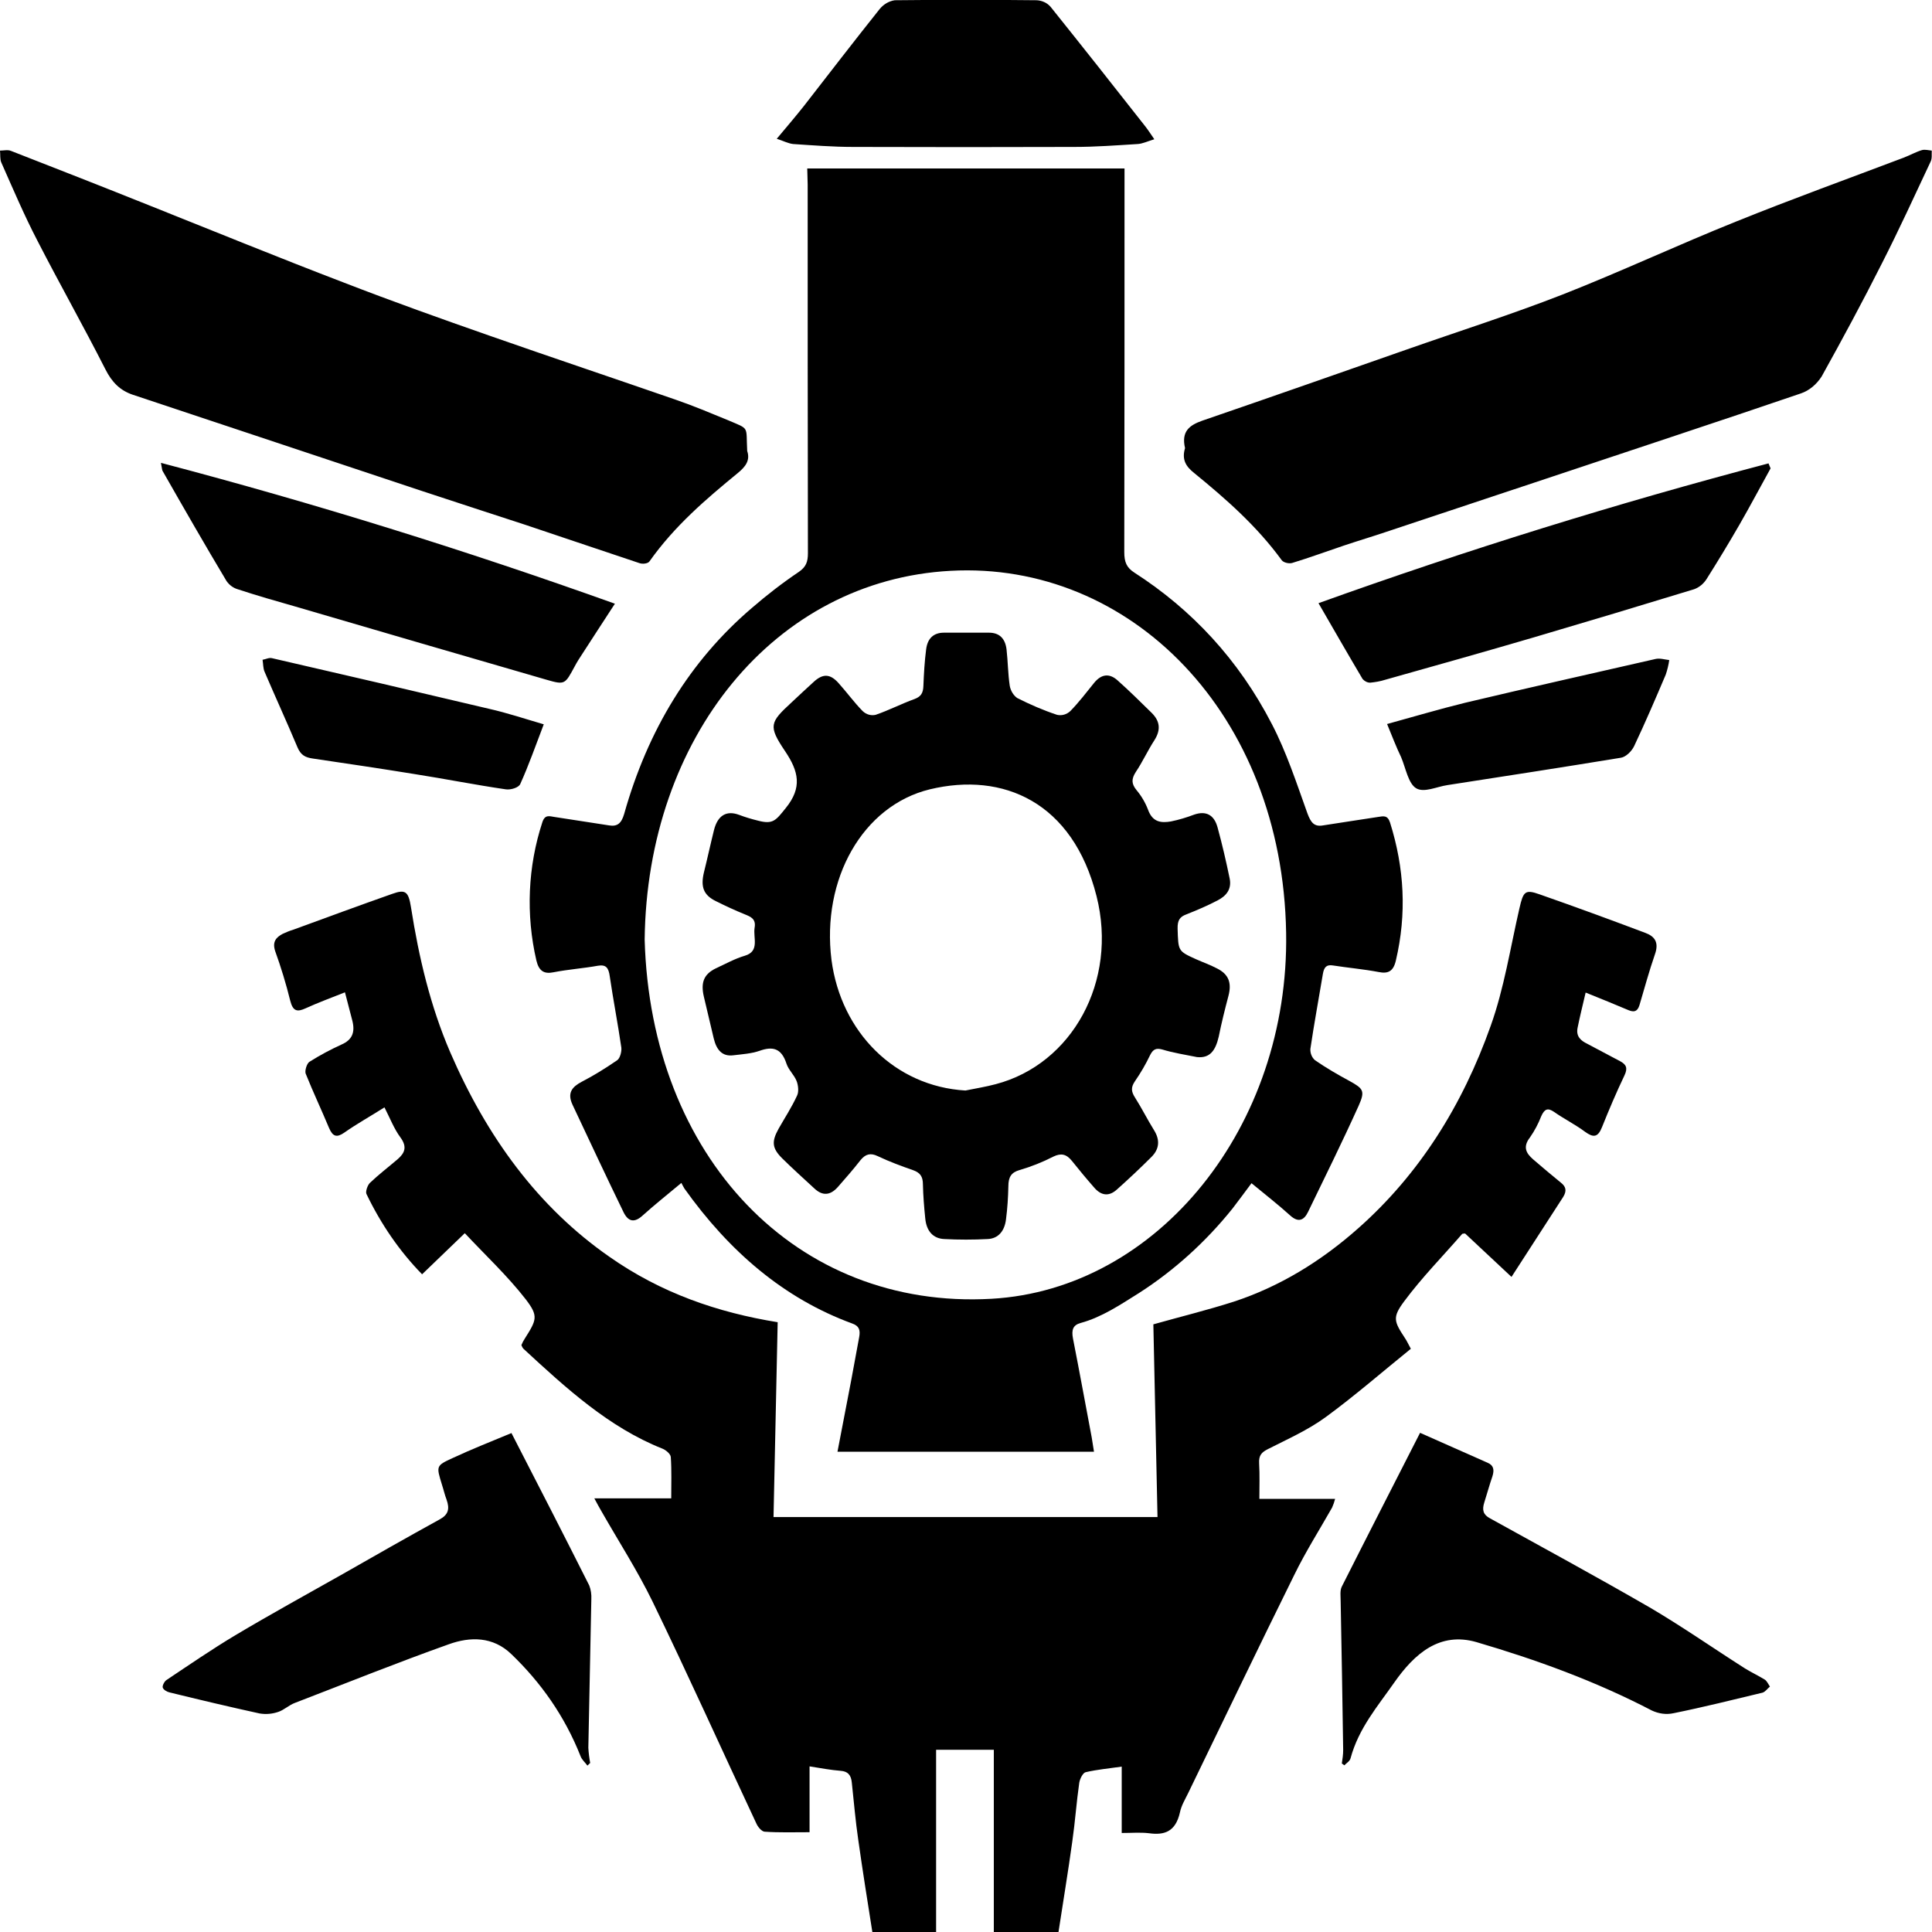 <svg width="40" height="40" viewBox="0 0 40 40" fill="none" xmlns="http://www.w3.org/2000/svg">
<rect x="0" y="0" width="40" height="40" fill="#808080" stroke="none"/>
<g clip-path="url(#clip0_283_111)">
<rect width="40" height="40" fill="white"/>
<path d="M18.061 40C17.961 39.367 17.86 38.735 17.77 38.097C17.712 37.705 17.679 37.307 17.636 36.909C17.621 36.745 17.55 36.674 17.406 36.663C17.201 36.647 17 36.609 16.761 36.571V37.934C16.431 37.934 16.13 37.944 15.829 37.923C15.767 37.917 15.69 37.825 15.657 37.748C14.939 36.217 14.246 34.674 13.51 33.158C13.194 32.51 12.803 31.905 12.449 31.283C12.406 31.212 12.367 31.136 12.305 31.022H13.897C13.897 30.722 13.907 30.444 13.888 30.166C13.883 30.1 13.783 30.019 13.711 29.991C12.611 29.555 11.722 28.743 10.838 27.925C10.819 27.904 10.804 27.876 10.795 27.849C10.814 27.8 10.838 27.756 10.866 27.713C11.11 27.326 11.153 27.25 10.885 26.901C10.508 26.416 10.063 26.001 9.623 25.532L8.739 26.383C8.275 25.909 7.888 25.347 7.587 24.72C7.563 24.671 7.611 24.535 7.658 24.491C7.84 24.317 8.041 24.164 8.232 24.001C8.376 23.875 8.438 23.75 8.29 23.548C8.16 23.374 8.074 23.15 7.96 22.927C7.668 23.112 7.391 23.265 7.128 23.45C6.97 23.559 6.889 23.532 6.812 23.352C6.655 22.976 6.482 22.611 6.329 22.229C6.306 22.169 6.353 22.017 6.406 21.984C6.621 21.848 6.846 21.728 7.075 21.624C7.286 21.531 7.357 21.379 7.295 21.133C7.247 20.953 7.2 20.774 7.142 20.545C6.855 20.659 6.588 20.757 6.325 20.877C6.157 20.953 6.066 20.943 6.009 20.719C5.923 20.37 5.818 20.027 5.698 19.694C5.631 19.493 5.722 19.405 5.851 19.335C5.923 19.302 6 19.269 6.076 19.247C6.76 18.997 7.439 18.746 8.122 18.506C8.395 18.408 8.457 18.457 8.509 18.784C8.672 19.825 8.911 20.834 9.322 21.788C10.082 23.543 11.139 24.993 12.621 26.023C13.687 26.77 14.853 27.173 16.101 27.375C16.073 28.705 16.044 30.046 16.015 31.409H23.965C23.937 30.073 23.908 28.727 23.879 27.419C24.444 27.26 24.998 27.124 25.543 26.95C26.49 26.639 27.35 26.116 28.129 25.423C29.382 24.311 30.276 22.894 30.864 21.237C31.141 20.463 31.27 19.623 31.457 18.811C31.538 18.457 31.572 18.408 31.877 18.517C32.609 18.773 33.336 19.04 34.062 19.313C34.253 19.384 34.354 19.503 34.263 19.76C34.144 20.103 34.048 20.457 33.943 20.812C33.9 20.948 33.828 20.959 33.718 20.915C33.436 20.795 33.154 20.681 32.829 20.55C32.767 20.817 32.709 21.046 32.661 21.286C32.628 21.46 32.733 21.548 32.858 21.608C33.087 21.728 33.316 21.853 33.546 21.973C33.665 22.038 33.708 22.109 33.632 22.267C33.465 22.616 33.312 22.976 33.168 23.336C33.082 23.554 32.986 23.554 32.819 23.434C32.614 23.281 32.384 23.167 32.174 23.02C32.045 22.932 31.978 22.959 31.911 23.107C31.849 23.265 31.772 23.412 31.677 23.548C31.524 23.744 31.595 23.875 31.739 24.001C31.93 24.164 32.121 24.328 32.317 24.486C32.422 24.568 32.441 24.655 32.365 24.78C32.011 25.325 31.662 25.87 31.294 26.437L30.333 25.538C30.3 25.543 30.281 25.538 30.271 25.549C29.869 26.012 29.439 26.448 29.071 26.944C28.823 27.277 28.861 27.358 29.09 27.707C29.124 27.756 29.148 27.811 29.21 27.925C28.622 28.4 28.053 28.896 27.451 29.337C27.078 29.61 26.657 29.795 26.251 30.002C26.122 30.068 26.059 30.128 26.069 30.297C26.083 30.537 26.074 30.782 26.074 31.033H27.642C27.627 31.093 27.604 31.158 27.58 31.212C27.317 31.676 27.03 32.128 26.796 32.608C26.055 34.107 25.328 35.622 24.596 37.132C24.534 37.258 24.458 37.383 24.429 37.525C24.338 37.928 24.104 37.999 23.788 37.955C23.612 37.934 23.425 37.95 23.224 37.95V36.576C22.957 36.614 22.718 36.636 22.479 36.691C22.421 36.702 22.359 36.827 22.345 36.909C22.287 37.312 22.259 37.721 22.201 38.124C22.115 38.751 22.01 39.373 21.915 40H20.576V36.227H19.381V40H18.061Z" fill="black"/>
<path d="M16.713 3.488H23.282V3.799C23.282 6.345 23.282 8.885 23.277 11.431C23.277 11.638 23.325 11.752 23.487 11.856C24.673 12.619 25.643 13.655 26.332 14.99C26.633 15.568 26.843 16.211 27.068 16.838C27.14 17.034 27.211 17.121 27.393 17.089C27.771 17.029 28.148 16.974 28.531 16.914C28.641 16.898 28.727 16.871 28.779 17.029C29.076 17.972 29.128 18.92 28.899 19.891C28.846 20.114 28.736 20.163 28.545 20.125C28.23 20.065 27.914 20.038 27.599 19.989C27.465 19.967 27.412 20.021 27.388 20.169C27.302 20.686 27.206 21.199 27.13 21.717C27.125 21.809 27.163 21.897 27.226 21.951C27.455 22.109 27.699 22.251 27.943 22.382C28.225 22.54 28.268 22.583 28.129 22.894C27.794 23.636 27.436 24.36 27.082 25.091C26.996 25.271 26.877 25.314 26.714 25.167C26.461 24.938 26.188 24.726 25.911 24.497C25.777 24.677 25.648 24.851 25.519 25.02C24.959 25.718 24.305 26.306 23.583 26.77C23.191 27.015 22.813 27.271 22.373 27.391C22.211 27.435 22.182 27.538 22.215 27.713C22.349 28.394 22.474 29.081 22.603 29.762C22.617 29.85 22.631 29.937 22.65 30.057H17.339C17.435 29.561 17.526 29.076 17.621 28.59C17.678 28.291 17.731 27.985 17.788 27.686C17.817 27.533 17.784 27.451 17.645 27.402C16.23 26.884 15.097 25.909 14.169 24.606C14.146 24.568 14.127 24.529 14.107 24.491C13.82 24.731 13.558 24.938 13.304 25.167C13.142 25.314 13.013 25.303 12.912 25.102C12.554 24.366 12.205 23.619 11.856 22.878C11.736 22.627 11.846 22.502 12.042 22.398C12.296 22.267 12.539 22.115 12.778 21.951C12.836 21.913 12.874 21.771 12.864 21.689C12.793 21.199 12.697 20.708 12.625 20.218C12.601 20.038 12.549 19.967 12.382 19.994C12.076 20.049 11.765 20.07 11.459 20.13C11.268 20.169 11.158 20.109 11.105 19.885C10.885 18.937 10.928 17.939 11.229 17.023C11.282 16.86 11.373 16.898 11.478 16.914C11.856 16.974 12.233 17.029 12.611 17.089C12.778 17.116 12.864 17.051 12.922 16.854C13.409 15.121 14.28 13.687 15.561 12.592C15.876 12.319 16.201 12.068 16.541 11.839C16.689 11.736 16.727 11.632 16.727 11.452C16.722 8.907 16.722 6.366 16.722 3.821L16.713 3.488ZM13.347 19.454C13.472 23.946 16.474 27.119 20.528 26.89C23.98 26.694 26.695 23.314 26.628 19.313C26.552 14.767 23.396 11.616 19.682 11.818C16.029 12.014 13.395 15.279 13.347 19.454Z" fill="black"/>
<path d="M24.535 9.278C24.453 8.929 24.63 8.803 24.888 8.711C26.303 8.225 27.718 7.729 29.134 7.233C30.204 6.857 31.285 6.514 32.346 6.1C33.556 5.625 34.741 5.069 35.951 4.584C37.098 4.121 38.26 3.701 39.412 3.265C39.541 3.216 39.665 3.145 39.794 3.107C39.857 3.091 39.928 3.112 39.995 3.118C39.99 3.194 40.005 3.281 39.971 3.347C39.641 4.05 39.316 4.759 38.967 5.445C38.566 6.241 38.145 7.021 37.715 7.795C37.61 7.958 37.462 8.084 37.289 8.144C35.583 8.727 33.871 9.288 32.16 9.861C31.008 10.242 29.855 10.629 28.703 11.011C28.412 11.109 28.12 11.196 27.828 11.294C27.47 11.414 27.116 11.545 26.758 11.654C26.691 11.676 26.576 11.649 26.538 11.6C26.017 10.886 25.381 10.33 24.726 9.795C24.554 9.659 24.463 9.517 24.535 9.278ZM15.47 9.337C15.537 9.534 15.432 9.665 15.274 9.795C14.615 10.335 13.964 10.891 13.448 11.621C13.415 11.671 13.305 11.681 13.242 11.66C12.454 11.398 11.67 11.131 10.886 10.869C10.173 10.635 9.461 10.406 8.753 10.171C6.75 9.506 4.747 8.836 2.744 8.171C2.491 8.084 2.319 7.92 2.18 7.642C1.726 6.748 1.233 5.876 0.774 4.982C0.502 4.459 0.268 3.908 0.029 3.369C-0.005 3.298 0.01 3.2 0 3.118C0.076 3.118 0.158 3.096 0.225 3.123C1.19 3.499 2.151 3.876 3.117 4.263C4.456 4.797 5.789 5.342 7.128 5.854C8.127 6.241 9.136 6.601 10.149 6.955C11.426 7.402 12.712 7.833 13.988 8.275C14.352 8.4 14.715 8.553 15.073 8.7C15.528 8.896 15.442 8.809 15.47 9.337ZM10.589 29.67C11.139 30.738 11.674 31.78 12.2 32.826C12.234 32.913 12.248 33.011 12.243 33.11C12.224 34.134 12.2 35.159 12.181 36.184C12.186 36.288 12.2 36.397 12.219 36.5L12.162 36.555C12.114 36.489 12.047 36.435 12.019 36.358C11.689 35.525 11.196 34.832 10.589 34.249C10.207 33.878 9.733 33.884 9.294 34.042C8.223 34.423 7.166 34.849 6.105 35.257C5.985 35.301 5.88 35.404 5.761 35.443C5.636 35.486 5.503 35.497 5.373 35.475C4.752 35.339 4.131 35.192 3.509 35.039C3.456 35.028 3.385 34.985 3.37 34.941C3.356 34.903 3.404 34.81 3.447 34.783C3.92 34.467 4.389 34.145 4.872 33.856C5.603 33.42 6.349 33.011 7.09 32.592C7.759 32.21 8.428 31.829 9.102 31.458C9.284 31.36 9.313 31.24 9.246 31.049C9.208 30.951 9.184 30.842 9.15 30.738C9.031 30.351 9.026 30.346 9.37 30.188C9.767 30.003 10.183 29.839 10.589 29.67ZM27.781 36.511C27.795 36.418 27.809 36.326 27.809 36.233C27.795 35.208 27.776 34.184 27.757 33.159C27.757 33.055 27.738 32.93 27.781 32.848C28.311 31.796 28.851 30.744 29.401 29.665C29.86 29.866 30.329 30.079 30.802 30.286C30.926 30.34 30.941 30.433 30.898 30.569C30.835 30.749 30.788 30.929 30.73 31.109C30.682 31.262 30.706 31.36 30.85 31.436C31.954 32.047 33.058 32.646 34.153 33.279C34.822 33.671 35.468 34.123 36.128 34.543C36.261 34.625 36.4 34.69 36.534 34.772C36.582 34.8 36.611 34.87 36.644 34.919C36.591 34.963 36.548 35.028 36.491 35.045C35.879 35.192 35.267 35.345 34.65 35.47C34.497 35.503 34.344 35.481 34.201 35.415C33.03 34.805 31.811 34.363 30.568 33.998C29.808 33.78 29.287 34.233 28.861 34.843C28.522 35.328 28.13 35.781 27.962 36.402C27.948 36.462 27.881 36.5 27.833 36.549L27.781 36.511ZM36.658 9.697C36.443 10.084 36.233 10.482 36.013 10.864C35.793 11.245 35.568 11.616 35.334 11.987C35.272 12.085 35.181 12.161 35.076 12.199C33.972 12.537 32.862 12.87 31.753 13.197C30.73 13.497 29.702 13.786 28.675 14.075C28.574 14.107 28.474 14.123 28.369 14.134C28.311 14.134 28.254 14.107 28.211 14.058C27.914 13.557 27.623 13.05 27.298 12.488C30.362 11.387 33.47 10.422 36.615 9.594L36.658 9.697ZM3.332 9.583C6.521 10.422 9.624 11.387 12.731 12.499C12.487 12.875 12.272 13.202 12.062 13.529C12.004 13.617 11.947 13.704 11.899 13.796C11.698 14.167 11.698 14.184 11.321 14.075C9.585 13.573 7.85 13.066 6.119 12.559C5.718 12.445 5.316 12.33 4.919 12.199C4.828 12.172 4.747 12.112 4.69 12.03C4.24 11.278 3.805 10.52 3.37 9.757C3.356 9.741 3.356 9.708 3.332 9.583ZM16.082 2.873C16.297 2.616 16.474 2.409 16.642 2.197C17.163 1.526 17.684 0.85 18.214 0.185C18.296 0.087 18.406 0.022 18.525 0.005C19.505 -0.006 20.485 -0.006 21.465 0.005C21.57 0.011 21.676 0.054 21.752 0.142C22.407 0.959 23.057 1.782 23.703 2.605C23.76 2.676 23.813 2.758 23.899 2.883C23.755 2.927 23.655 2.976 23.554 2.982C23.119 3.009 22.68 3.042 22.244 3.042C20.715 3.047 19.185 3.047 17.66 3.042C17.249 3.042 16.833 3.009 16.422 2.982C16.321 2.971 16.23 2.922 16.082 2.873ZM11.258 14.996C11.091 15.432 10.948 15.841 10.771 16.233C10.737 16.309 10.57 16.358 10.47 16.342C9.839 16.25 9.208 16.124 8.581 16.026C7.879 15.912 7.176 15.808 6.473 15.704C6.325 15.682 6.229 15.639 6.158 15.47C5.938 14.947 5.703 14.434 5.479 13.911C5.445 13.835 5.45 13.742 5.436 13.66C5.503 13.649 5.569 13.611 5.632 13.627C7.128 13.971 8.629 14.32 10.121 14.674C10.508 14.761 10.881 14.887 11.258 14.996ZM28.718 14.99C29.272 14.838 29.803 14.68 30.338 14.549C31.648 14.238 32.958 13.944 34.273 13.644C34.364 13.622 34.464 13.655 34.56 13.666C34.545 13.769 34.521 13.867 34.488 13.966C34.278 14.461 34.062 14.963 33.833 15.448C33.78 15.557 33.661 15.672 33.56 15.688C32.365 15.884 31.16 16.07 29.965 16.255C29.745 16.288 29.483 16.418 29.32 16.32C29.157 16.222 29.105 15.906 29.009 15.677C28.909 15.47 28.828 15.257 28.718 14.99ZM24.783 21.886C24.539 21.837 24.295 21.799 24.061 21.728C23.937 21.695 23.875 21.722 23.813 21.842C23.722 22.033 23.617 22.213 23.497 22.387C23.411 22.513 23.421 22.6 23.497 22.72C23.636 22.938 23.755 23.178 23.894 23.401C24.023 23.608 23.999 23.794 23.841 23.952C23.607 24.186 23.368 24.41 23.124 24.628C22.962 24.775 22.799 24.759 22.651 24.584C22.493 24.404 22.34 24.219 22.192 24.034C22.077 23.892 21.967 23.87 21.809 23.946C21.585 24.061 21.351 24.154 21.111 24.224C20.939 24.273 20.877 24.366 20.877 24.562C20.872 24.791 20.858 25.015 20.829 25.238C20.801 25.489 20.667 25.642 20.452 25.653C20.151 25.669 19.849 25.669 19.548 25.653C19.319 25.642 19.18 25.489 19.156 25.222C19.132 24.988 19.113 24.753 19.108 24.519C19.108 24.355 19.046 24.279 18.912 24.23C18.664 24.143 18.41 24.05 18.171 23.936C18.023 23.865 17.918 23.892 17.813 24.023C17.665 24.213 17.507 24.393 17.349 24.573C17.191 24.753 17.029 24.764 16.861 24.606C16.637 24.399 16.412 24.197 16.197 23.985C15.982 23.772 15.972 23.636 16.12 23.369C16.25 23.14 16.393 22.922 16.503 22.682C16.541 22.605 16.527 22.469 16.493 22.382C16.441 22.251 16.326 22.153 16.283 22.022C16.178 21.695 15.991 21.662 15.729 21.755C15.556 21.815 15.37 21.826 15.188 21.848C14.954 21.88 14.835 21.739 14.777 21.499C14.71 21.21 14.639 20.921 14.572 20.632C14.505 20.343 14.572 20.169 14.82 20.049C15.021 19.956 15.217 19.847 15.422 19.787C15.733 19.695 15.59 19.416 15.623 19.209C15.657 19.024 15.542 18.98 15.422 18.931C15.222 18.85 15.021 18.757 14.825 18.659C14.567 18.534 14.5 18.364 14.576 18.054C14.648 17.765 14.71 17.476 14.782 17.187C14.858 16.882 15.04 16.773 15.303 16.871C15.432 16.92 15.561 16.958 15.695 16.991C16.006 17.073 16.063 16.985 16.269 16.729C16.613 16.304 16.536 15.971 16.254 15.552C15.901 15.028 15.939 14.957 16.388 14.543C16.541 14.402 16.694 14.254 16.852 14.113C17.038 13.944 17.187 13.949 17.359 14.14C17.531 14.331 17.684 14.543 17.861 14.723C17.937 14.794 18.033 14.821 18.128 14.8C18.401 14.707 18.664 14.57 18.936 14.472C19.065 14.423 19.113 14.352 19.118 14.2C19.128 13.949 19.142 13.693 19.175 13.442C19.204 13.213 19.333 13.099 19.543 13.099H20.476C20.686 13.099 20.81 13.213 20.839 13.442C20.868 13.693 20.868 13.949 20.906 14.2C20.925 14.303 20.982 14.396 21.059 14.451C21.327 14.587 21.604 14.707 21.886 14.8C21.982 14.821 22.082 14.794 22.159 14.723C22.335 14.543 22.493 14.336 22.656 14.134C22.809 13.949 22.976 13.938 23.143 14.091C23.382 14.303 23.612 14.532 23.841 14.756C24.013 14.925 24.042 15.105 23.899 15.328C23.755 15.552 23.655 15.775 23.516 15.982C23.421 16.13 23.425 16.228 23.53 16.358C23.631 16.478 23.712 16.615 23.77 16.767C23.865 17.029 24.047 17.04 24.243 17.007C24.405 16.974 24.568 16.925 24.726 16.865C24.965 16.784 25.137 16.865 25.209 17.133C25.304 17.481 25.385 17.83 25.457 18.179C25.51 18.419 25.376 18.555 25.209 18.642C24.998 18.752 24.783 18.844 24.563 18.931C24.429 18.98 24.377 19.051 24.381 19.226C24.396 19.689 24.386 19.689 24.759 19.858C24.907 19.924 25.06 19.978 25.204 20.054C25.438 20.174 25.505 20.349 25.433 20.621C25.361 20.894 25.29 21.177 25.233 21.461C25.166 21.75 25.051 21.913 24.783 21.886ZM19.988 22.578C20.198 22.535 20.409 22.502 20.614 22.447C22.197 22.033 23.148 20.316 22.703 18.555C22.211 16.604 20.767 15.977 19.252 16.342C17.861 16.68 17.005 18.201 17.215 19.874C17.411 21.368 18.525 22.491 19.988 22.578Z" fill="black"/>
</g>
<defs>
<clipPath id="clip0_283_111">
<rect width="40" height="40" fill="white"/>
</clipPath>
</defs>
</svg>
